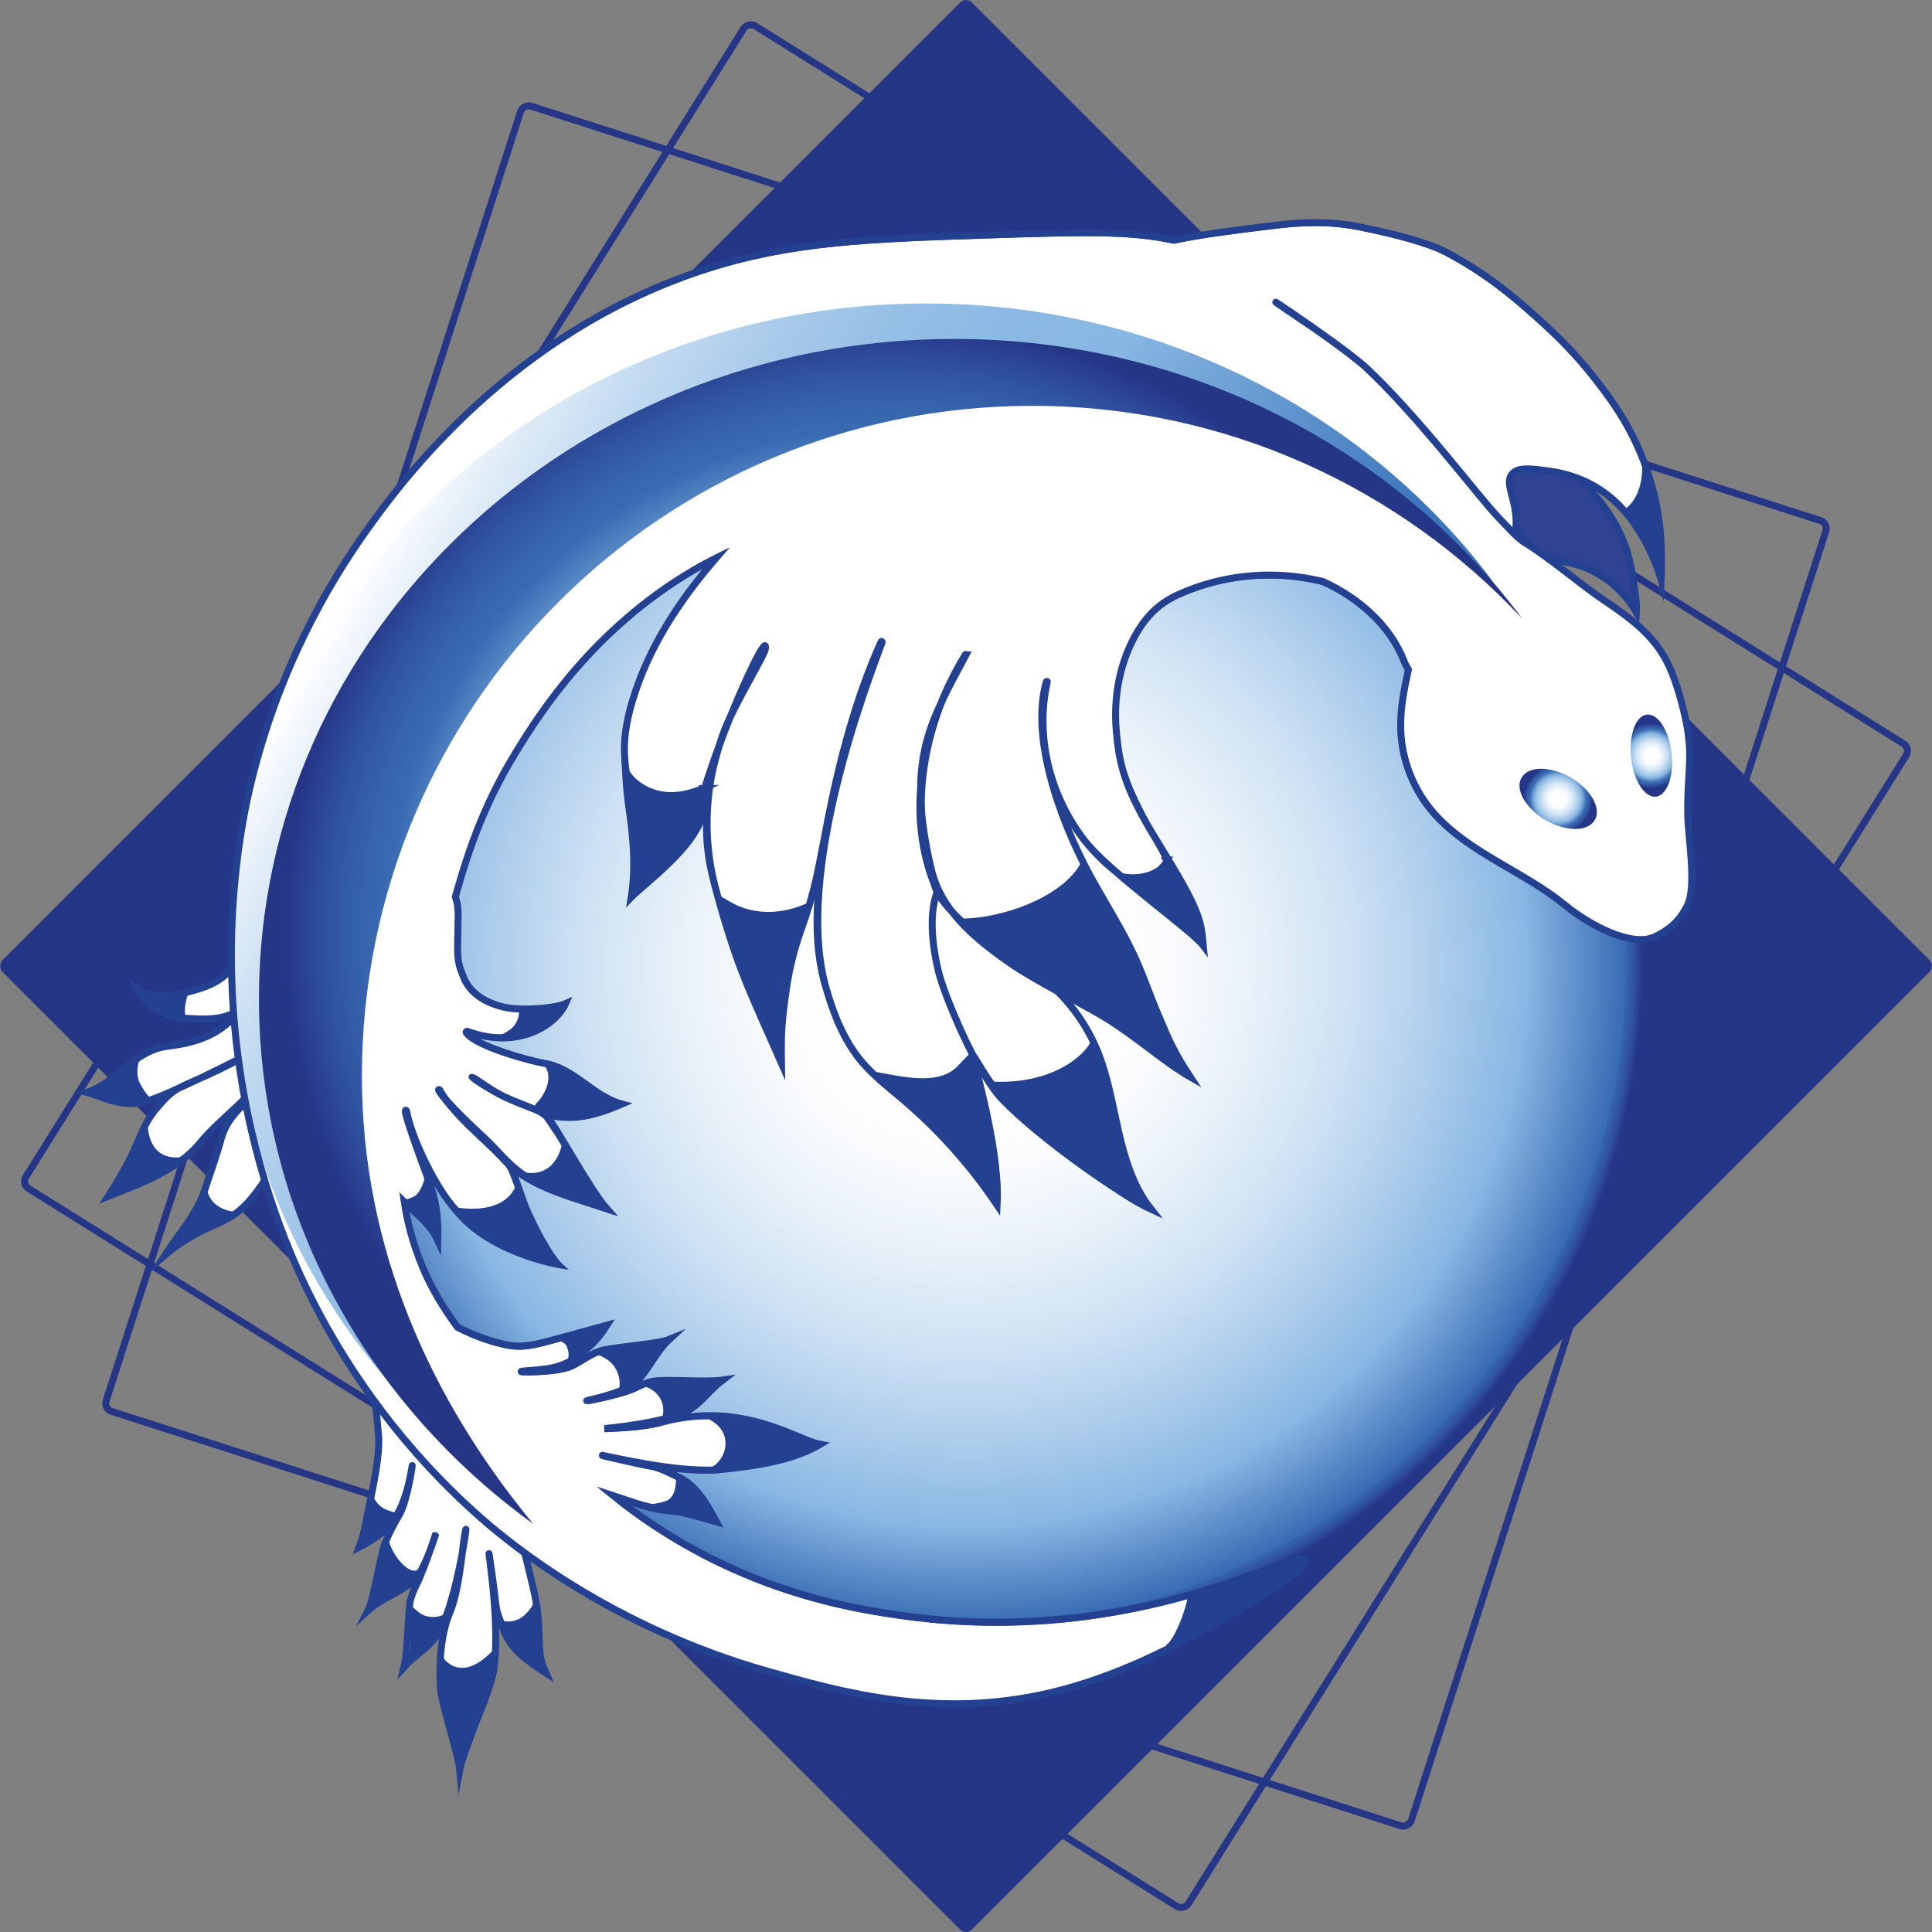 <?xml version="1.0" encoding="UTF-8"?>
<svg id="Calque_2" data-name="Calque 2" xmlns="http://www.w3.org/2000/svg" xmlns:xlink="http://www.w3.org/1999/xlink" viewBox="0 0 560.01 560.01">
  <rect x="0" y="0" width="560.01" height="560.01" fill="#808080" stroke="none"/>
  <defs>
    <style>
      .cls-1 {
        stroke-width: .51px;
      }

      .cls-1, .cls-2, .cls-3, .cls-4, .cls-5, .cls-6, .cls-7, .cls-8, .cls-9 {
        stroke-miterlimit: 10;
      }

      .cls-1, .cls-2, .cls-3, .cls-4, .cls-6, .cls-8, .cls-9 {
        stroke: #244191;
      }

      .cls-1, .cls-3, .cls-8, .cls-10 {
        fill: #244191;
      }

      .cls-2 {
        fill: #304393;
      }

      .cls-2, .cls-3, .cls-4, .cls-5, .cls-6, .cls-7 {
        stroke-width: 2.02px;
      }

      .cls-11 {
        fill: url(#Dégradé_sans_nom_113-3);
      }

      .cls-11, .cls-12, .cls-13, .cls-14, .cls-15, .cls-10 {
        stroke-width: 0px;
      }

      .cls-12 {
        fill: url(#Dégradé_sans_nom_113-2);
      }

      .cls-4, .cls-9 {
        fill: #fff;
      }

      .cls-5 {
        stroke: url(#Dégradé_sans_nom_8-2);
      }

      .cls-5, .cls-6, .cls-7 {
        fill: none;
      }

      .cls-13 {
        fill: url(#Dégradé_sans_nom_214);
      }

      .cls-14 {
        fill: url(#Dégradé_sans_nom_113);
      }

      .cls-15 {
        fill: url(#Dégradé_sans_nom_8-3);
      }

      .cls-7 {
        stroke: url(#Dégradé_sans_nom_8);
      }

      .cls-8, .cls-9 {
        stroke-width: 1.52px;
      }
    </style>
    <radialGradient id="Dégradé_sans_nom_8" data-name="Dégradé sans nom 8" cx="-320.67" cy="-251.81" fx="-320.67" fy="-251.81" r="199.71" gradientTransform="translate(600.68 531.81)" gradientUnits="userSpaceOnUse">
      <stop offset=".17" stop-color="#fff"/>
      <stop offset=".25" stop-color="#f9fbfd"/>
      <stop offset=".35" stop-color="#e8f1f9"/>
      <stop offset=".47" stop-color="#cde1f3"/>
      <stop offset=".59" stop-color="#a8caea"/>
      <stop offset=".68" stop-color="#88b7e3"/>
      <stop offset=".8" stop-color="#396bb3"/>
      <stop offset=".8" stop-color="#3664ad"/>
      <stop offset=".81" stop-color="#30539f"/>
      <stop offset=".82" stop-color="#263687"/>
      <stop offset=".82" stop-color="#263687"/>
    </radialGradient>
    <radialGradient id="Dégradé_sans_nom_8-2" data-name="Dégradé sans nom 8" cx="-155.43" cy="-303.79" fx="-155.43" fy="-303.79" r="199.71" gradientTransform="translate(435.43 583.79)" xlink:href="#Dégradé_sans_nom_8"/>
    <radialGradient id="Dégradé_sans_nom_8-3" data-name="Dégradé sans nom 8" cx="339.96" cy="-99.9" fx="339.96" fy="-99.9" r="239.11" gradientTransform="translate(-59.96 379.91)" xlink:href="#Dégradé_sans_nom_8"/>
    <radialGradient id="Dégradé_sans_nom_113" data-name="Dégradé sans nom 113" cx="451.65" cy="231.55" fx="451.65" fy="231.55" r="10.05" gradientTransform="translate(426.36 -275.37) rotate(60)" gradientUnits="userSpaceOnUse">
      <stop offset=".17" stop-color="#fff"/>
      <stop offset=".25" stop-color="#f9fbfd"/>
      <stop offset=".35" stop-color="#e8f1f9"/>
      <stop offset=".47" stop-color="#cde1f3"/>
      <stop offset=".59" stop-color="#a8caea"/>
      <stop offset=".68" stop-color="#88b7e3"/>
      <stop offset=".82" stop-color="#396bb3"/>
      <stop offset=".86" stop-color="#3664ad"/>
      <stop offset=".92" stop-color="#30539f"/>
      <stop offset=".99" stop-color="#263687"/>
      <stop offset=".99" stop-color="#263687"/>
    </radialGradient>
    <radialGradient id="Dégradé_sans_nom_113-2" data-name="Dégradé sans nom 113" cx="484.13" cy="201.81" fx="484.13" fy="201.81" r="9.44" gradientTransform="translate(38.4 -66.1) rotate(10.3)" xlink:href="#Dégradé_sans_nom_113"/>
    <linearGradient id="Dégradé_sans_nom_214" data-name="Dégradé sans nom 214" x1="96.32" y1="179.24" x2="344.5" y2="322.53" gradientUnits="userSpaceOnUse">
      <stop offset="0" stop-color="#fff"/>
      <stop offset=".06" stop-color="#e3eef8"/>
      <stop offset=".15" stop-color="#c2daf0"/>
      <stop offset=".25" stop-color="#a8caea"/>
      <stop offset=".34" stop-color="#96bfe6"/>
      <stop offset=".44" stop-color="#8bb9e3"/>
      <stop offset=".55" stop-color="#88b7e3"/>
      <stop offset=".9" stop-color="#3c75ba"/>
    </linearGradient>
    <radialGradient id="Dégradé_sans_nom_113-3" data-name="Dégradé sans nom 113" cx="258.16" cy="269.97" fx="258.16" fy="269.97" r="177.5" gradientTransform="matrix(1,0,0,1,0,0)" xlink:href="#Dégradé_sans_nom_113"/>
  </defs>
  <g id="Calque_5" data-name="Calque 5">
    <rect class="cls-7" x="81.31" y="81.31" width="397.4" height="397.4" rx="2.4" ry="2.4" transform="translate(665.87 191.03) rotate(122.01)"/>
    <rect class="cls-5" x="81.31" y="81.31" width="397.4" height="397.4" rx="2.4" ry="2.4" transform="translate(632.26 99.11) rotate(107.82)"/>
  </g>
  <g id="Calque_2-2" data-name="Calque 2">
    <rect class="cls-15" x="81.31" y="81.31" width="397.4" height="397.4" rx="2.4" ry="2.4" transform="translate(280.01 -115.98) rotate(45)"/>
  </g>
  <g id="Calque_1-2" data-name="Calque 1">
    <path class="cls-2" d="M444.75,128.68c5.77,3.84,11.32,8.08,16.04,13.15s8.61,11.02,10.71,17.62c1.23,3.86,1.83,7.89,2.39,11.9.28,2.04.56,4.09.44,6.15-3.36-5.82-8.69-10.47-14.91-13.01-4-1.64-13.32-2.88-17.21-4.77-3.57-1.74-3.31.3-6.71-1.76-3.01-1.82-4.15-5.58-4.77-9.04-.65-3.68-.93-7.67.85-10.95,1.29-2.37,3.51-4.09,5.83-5.47,2.32-1.37,4.8-2.48,7.02-4.02.25-.17.6.14.31.21Z"/>
    <path class="cls-4" d="M69.86,254.2c-1.21,4.45-.06,9.16.24,13.76.27,4.09.1,5.8-1.31,9.64s-4.92,7.05-10.56,8.86c-5.35,1.72-13.31,3.7-18.41.18,2.99,5.85,8.92,8.25,13.55,8.5,4.3.23,10.93.9,15.34-2.11.22-.15.51.11.35.32-7.23,9.37-18.5,9.4-22.03,10.18-8.72,1.92-13.6,10.41-21.84,13.11,3.81.99,10.17,4.63,16.99,2.66,6.92-2,26.57-12.07,26.57-12.07.02-.01.05.02.03.03-.99.85-8.94,4.48-8.96,4.5-7.3,3.28-9.09,3.6-12.56,7.36-8.11,8.77-4.52,9.94-15.92,27.66,8.06-3.25,19.7-7.11,26.65-15.52,6.33-7.68,15.46-13.26,19.75-21.68.08-.17.33-.09.31.1-1.23,7.8-11.29,10.67-13.91,20.35-1.34,4.96-3.13,9.77-4.71,14.66-2.33,7.18-7.52,12.82-11.68,19.18,3.44-2.93,7.26-5.42,11.33-7.37,2.92-1.4,5.98-2.53,8.66-4.35,3.53-2.4,6.18-5.86,8.58-9.39,7.08-10.41,12.43-24.01,11.44-35.22,0-.1.13-.14.17-.04,1.79,4.35,1.43,9.34.23,13.9-1.23,4.68-3.31,9.1-4.78,13.72-2.21,6.93-1.69,5.87-1.09,13.12,1.11-9.25,8.72-6.76,13.9-14.51,6.63-9.93,6.53-23.87-.14-33.75-.11-.16.09-.35.24-.23,5.21,3.95,5.34,13.6,11.13,16.74,5.31,2.87,14.21-1.11,19.03-4.73-3.94.64-10.36-.04-14.71-3.66-4.77-3.97-6.28-8.51-8.14-14.23-.82-2.5-.93-5.19-.3-7.75,2.43-9.79,3.03-20.75-1.19-30.06-2.38-5.25-6.47-9.84-11.59-12.55-2.17-1.15-5.51-2.69-8.03-2.38s-5.29,3.07-7.08,4.7c-2.51,2.29-4.64,5.07-5.54,8.39Z"/>
    <path class="cls-4" d="M109.7,415.63c.38,3.53-.22,9.33-2.63,20.56-1.35,6.29-1.2,7.39-3.01,12.33,4.9-2.54,8.41-5.15,10.88-9.24,2.26-3.74,3.61-8.84,4.39-13.62.72-4.36-1,9.07-3.56,13.38-1.62,2.73-3.04,5.44-4.21,8.39-1.26,3.17-3.26,16.21-4.9,19.42,3.79-3.45,8.7-5.01,12.72-8.15,3.26-2.54,6.15-11.66,6.78-13.6,1.27-3.94-3.08,9.69-5.48,14.33-.62,1.21-1.43,3.17-1.73,4.5-.75,3.37-.68,14.45-1.86,19.3,2.91-3.23,6.14-4.99,8.7-8.01,6.92-8.16,10.82-42.44,8.68-28.84-.5,3.18-1.41,14.77-4.08,21.06-2.65,6.23-3.15,14.87-2.76,21.63.27,4.66,5.23,19.49,5.63,23.91.87-4.59,6.52-18.08,7.47-20.85,1.46-4.27,2.03-5.68,2.42-8.46,1.69-11.82-1.02-29.64-1.41-33.33-.06-.57,1.48,9.62,1.92,14.27.27,2.91,1.43,5.27,2.41,8.03,1.97,5.53,7.22,9.1,12.15,12.29-2.14-4.82-1.7-5.96-2.1-14.31-.17-3.61-.83-7.17-1.65-10.7-3.98-17.06-8.63-34.87-20.56-47.7-5.84-6.27-13.11-10.99-20.31-15.64-1.93-1.25-5.6-3.44-7.7-1.25-1.68,1.75-.06,4.44.77,6.22,2.8,6.03,2.3,7.42,3.02,14.06Z"/>
    <path class="cls-9" d="M304.67,490.89c19.37-4.61,35.73-13.51,45.82-19,12.37-6.73,29.05-17.26,27.94-19.56-1.35-2.82-26.74,12.07-65.94,16.76-23.03,2.76-41.5.87-51.41-.56-11.82-1.71-34.41-5.18-59.79-19-9.02-4.91-16.74-10.22-23.44-15.62,1.74.58,3.47,1.16,5.2,1.72,3.44,1.12,6.92,2.23,10.52,2.54,3.43.3,5.07-1.2,6.88-.92.86.13,1.56-.68,1.29-1.51-1.1-3.31-1.17-5.54-5.31-7.42-2.66-1.21-4.92-2.56-7.8-3.08-4.6-.82-14.62-3.22-14.06-3.11,3.64.69,21.17,4.9,33.09,4.21,2.94-.17,15.35-4.09,18.35-4.89,3.94-1.05,5.33-1.82,7.17-2.1,2.44-.37.59-.88.05-1.01-2.75-.66-4.75-.84-8.15-2.94-5.03-3.12-6.52-3.55-12.83-4.35-6.77-.86-13.71-.56-20.26,1.38-4.84,1.43-12.09,1.78-16.83,1.95,8.07-.79,20.73-2.63,25.54-6.06,3.22-2.3,5.25-5.37,8.72-8-4.93.77-7.94.76-12.02.65-2.6-.07-4.22-1.04-8.34-.27-1.2.22-3.07.87-4.13,1.48-4.1,2.36-18.16,4.85-14.28,3.95,1.98-.46,11.31-2.57,14.12-5.61,3.47-3.74,5.43-8.5,9.19-11.99-3.33,1.37-16.49,2.26-19.76,3.25-3.04.91-5.56,3.01-8.42,4.39-4.51,2.18-18.33,1.86-13.93,1.51,4.83-.38,9.83-.53,13.95-3.23,3.99-2.61,7.18-5.39,10.12-10.07-5.07,1.39-16.21,4.47-18.32,4.99-4.14,1.02-6.91,1.49-10.4.81-5.2-1.01-10.02-2.85-14.67-5.21-5.44-7.41-9.35-14.39-12.27-23.22-1.46-4.42-2.48-8.73-3.12-13.04,4.41,4.36,7.52,6.39,9.72,11.18.17-7.27-.07-10.98-2.68-17.77-1.74-4.52-6.71-18.43-6.77-19.85-.01-.27.33-.27.38,0,1.74,9.3,7.38,18.78,12.9,26.96,9.54,14.15,31.78,17.68,31.78,17.68,0,0-6.11-5.46-14.95-29.71-.96-2.64-15.84-13.32-20.46-20.89-.1-.16.21-.28.3-.12,4.77,8.16,14.03,14.44,20.2,20.55,7.75,7.69,20.03,11.14,28.26,13.91-10.15-11.99-8.18-13.56-17.49-26.69-1.49-2.1-10.99-5.64-12.17-6.23-4.33-2.17-9.1-6.26-9.59-5.66-.53.65,14.57,10.09,26.84,11.78,7.03.97,13.11-2.67,16.86-3.88-8.39-2.23-13.79-10.17-22.61-11.58-3.58-.57-19.93-4.91-22.58-8.89-.14-.21.09-.43.33-.35,16.86,5.62,27.58-6.59,27.97-7.39-5.48.83-12.46,1.65-17.89.24-5.74-1.48-9.39-4.38-11.05-8.23-1.62-3.76-1.9-5.46-1.86-9.55.04-4.61.91-9.37-.55-13.75-.03-.1-.08-.19-.11-.29,4.28-15.28,8.97-28.02,17.97-42.59,6.5-10.53,21.92-34.91,50.85-51.97,2.46-1.45,4.7-2.66,6.79-3.69-11.58,13.39-21.19,28.3-25.38,45.5-.85,3.49-1.25,7.08-1.23,10.67.03,5.18.37,10.8,1.11,15.89,1.31,9.07,2.11,17.74.58,26.78,4.28-4.47,19.26-15.01,21.35-24.93,4.26-20.26,7.79-32.89,17.78-47.38-4.77,7.65-8.87,15.94-11.62,22.9-5.71,14.45-7.66,30.8-2.97,45.62,2.34,7.39,6.24,14.18,9.36,21.27,4.27,9.69,5.63,20.39,9.93,30.15-.12-8.2-2.68-15.39-.62-22.84,1.75-6.32,5.07-12.1,7.18-18.31,3.46-10.19,4.08-15.01,6.89-29.43,3.42-17.56,8.43-36.25,15.44-51.59.08-.18.36-.04.29.14-3.76,10.32-27.02,69.31-16.19,100.47,2.6,7.48,5.2,15.16,10.33,21.19,3.53,4.15,7.9,7.48,12.04,11.01,10.39,8.85,19.55,19.13,27.15,30.47,1.77-15.12-5.38-22.84-8.08-33.42-.81-3.16.52-6.52.91-9.77,2.53,3.84,5.21,9.04,8.43,12.4,10.9,11.38,34.58,27.95,43.38,32.01-5.09-6.4-7.58-14.46-9.41-22.43-1.83-7.97-3.12-16.13-6.25-23.69-2.64-6.37-6.56-12.2-11.46-17.05.01-.02,0,0,0-.01,4.59,1.68,9.24,3.22,13.68,5.26,9.67,4.44,17.1,15.22,24.8,19.59-8.49-12.73-12.35-23.45-15.63-31.84-3.47-8.86-9.09-18.52-13.61-26.88-9.14-16.92-17.04-40.38-12.5-55.84.05-.16.32-.12.28.04-3.42,16.44.92,33.51,10.99,46.06,4.49,5.6,6.41,6.95,9.75,9.61,7.38,5.88,18.58,11.09,22.72,16.53-2.19-6.66-1.39-7.01-11.6-25.98-8.65-16.06-11.07-22.39-11.89-32.18-.63-7.6.3-15.3,3.11-22.39,4.97-12.53,11.91-15.7,16.12-17.51,8.71-3.73,18.27-5.43,27.74-5.06,4.38.17,8.73.79,12.99,1.84,10.68,4.87,19.52,12.92,23.48,23.05.36.92.78,1.74,1.24,2.48-1.21,5.62-2.35,11.25-2.23,16.95.2,9.12,3.76,18.12,9.85,24.91,10.24,11.4,25.94,16.66,37.79,26.37,7.06,5.79,19.41,12.39,26.05,9.16,3.06-1.49,6.94-3.74,9.52-9.34,2.58-5.6.1-19.7,0-25.86-.23-13.5,2.05-17.35-1.22-30.45-1.53-6.13-3.33-12.32-6.88-17.54-4.21-6.18-10.54-10.52-16.72-14.72-7.17-4.87-14.92-11.77-22.91-16.65-.87-1.64-1.59-2.98-2.08-3.87.63-8.03-3.56-12.72-1.12-15.65,1.66-1.99,5.1-1.6,8.94-1.12,4.07.51,11.87,1.5,19.56,7.82,10.54,8.67,14.73,23.87,14.73,23.87,0,0,.31-7.33-.2-13.26-1.34-15.83-7.45-29.13-14.53-39.02-8.23-11.5-14.48-17.58-21.79-24.13-7.11-6.37-14.74-12.62-25.71-18.44-5.34-2.83-14.97-5.29-24.59-7.26-8.92-1.84-16.74-1.58-25.15-.56-10.83,1.32-20.89,2.55-29.26,4.31-13.18-2.84-26.96-2.39-54.01-1.51-34.4,1.12-56.97,1.86-82.15,10.06-56.08,18.27-87.76,61.39-97.79,75.44-11.31,15.84-25.6,40.47-33.53,73.2-2.36,9.73-9.35,41.65-3.35,82.7,4.84,33.09,15.88,56.83,20.12,65.38,17.57,35.47,40.71,57.18,50.85,65.94,7.49,6.48,36.53,30.64,82.15,43.59,21.46,6.09,49.22,13.98,82.15,6.15ZM279.9,190.02c-10.41,17.12-15.61,39.07-10.83,58.82.55,2.26,1.27,4.46,2.12,6.62-.23.21-.45.44-.65.68-.31-.83-.61-1.67-.89-2.51-7.05-21.2-1.41-45.31,10.08-63.71.06-.1.23,0,.17.1Z"/>
    <ellipse class="cls-14" cx="451.65" cy="231.55" rx="7.16" ry="12.27" transform="translate(25.3 506.92) rotate(-60)"/>
    <ellipse class="cls-12" cx="478.67" cy="218.99" rx="5.91" ry="11.97" transform="translate(-21.12 53.8) rotate(-6.29)"/>
    <path class="cls-13" d="M96.75,301.69c0-107.33,87.01-194.34,194.34-194.34,56.05,0,106.55,23.74,142.01,61.7-36.48-49.05-96.65-81.09-164.71-81.09-111.27,0-201.48,85.63-201.48,191.25,0,62.09,31.18,117.26,79.48,152.2-30.86-34.4-49.64-79.86-49.64-129.72Z"/>
    <path class="cls-11" d="M104.9,311.98c0-107.33,87.01-194.34,194.34-194.34,56.05,0,106.55,23.74,142.01,61.7-36.48-49.05-96.65-81.09-164.71-81.09-111.27,0-201.48,85.63-201.48,191.25,0,62.09,31.18,117.26,79.48,152.2-29.72-36.01-49.64-79.86-49.64-129.72Z"/>
    <path class="cls-6" d="M157.86,323.06c7.85,1.72,13.33.86,22.42-3.04-8.39-2.23-13.74-10.42-22.56-11.83-3.58-.57-19.93-4.91-22.58-8.89-.14-.21.09-.43.33-.35,14.95,5.48,25.82-2.02,28.47-8.04-2.84,1.29-12.95,2.29-18.39.88-5.74-1.48-9.39-4.38-11.05-8.23-2.47-5.72-1.81-6.67-1.7-18.58.01-1.58-.22-3.16-.69-4.66-.12-.37.26.86-.13-.35,4.28-15.28,8.97-28.02,17.97-42.59,6.5-10.53,21.92-34.91,50.85-51.97,2.46-1.45,4.7-2.66,6.79-3.69-10.69,12.37-19.71,26.03-24.32,41.6-1.34,4.51-2.29,9.17-2.28,13.87,0,5.38,1.26,10.66,2.03,15.98,1.31,9.07,16.49,15.14,18.58,5.22,4.26-20.26,21.54-58.17,20.22-50.14-.29,1.75-8.87,15.94-11.62,22.9-5.71,14.45-6.85,30.57-2.97,45.62,1.85,7.15,5.01,17.66,7.83,24.88,3.54,9.05,7.16,16.78,11.46,26.54-.12-8.16-.04-11.71,1.51-22.1.82-5.46,2.15-10.85,4-16.06,4.41-12.38,4.86-16.67,7.94-32.43,3.42-17.56,8.32-35.91,15.44-51.59.08-.18.36-.04.29.14-3.76,10.32-25.96,67.02-16.19,100.47,2.22,7.61,5.2,15.16,10.33,21.19,3.53,4.15,7.9,7.48,12.04,11.01,10.39,8.85,19.55,19.13,27.15,30.47.73-14.83-5.07-35-7.1-43.63,2.53,3.84,4.98,8.69,8.44,11.8,6.29,5.65,12.01,10.11,18.55,15.46,7.5,6.14,15.95,13.54,24.75,17.59-5.09-6.4-7.58-14.46-9.41-22.43-1.83-7.97-3.12-16.13-6.25-23.69-2.64-6.37-6.56-12.2-11.46-17.05.01-.02,9.65,5.09,13.81,7.64,9.12,5.56,16.97,12.83,24.67,17.2-8.49-12.73-10.78-22.76-15.61-33.7-3.84-8.7-9.11-16.66-13.63-25.03-9.14-16.92-17.04-40.38-12.5-55.84.05-.16.32-.12.28.04-3.6,15.95.79,33.18,10.91,46.11,7.25,9.27,30.88,25.82,34.33,30.36-.68-7.75-1.22-10.63-13.37-30.24-9.51-15.37-11.01-22.28-11.86-31.91-.71-7.98.33-16.07,3.41-23.47,4.94-11.86,11.68-14.93,15.79-16.7,8.71-3.73,18.27-5.43,27.74-5.06,4.38.17,8.73.79,12.99,1.84,10.68,4.87,19.52,12.92,23.48,23.05.36.92.78,1.74,1.24,2.48-1.21,5.62-2.35,11.25-2.23,16.95.2,9.12,3.76,18.12,9.85,24.91,10.24,11.4,25.94,16.66,37.79,26.37,7.06,5.79,19.41,12.39,26.05,9.16,3.06-1.49,6.94-3.74,9.52-9.34,2.58-5.6.1-19.7,0-25.86-.23-13.5,2.05-17.35-1.22-30.45-1.53-6.13-3.33-12.32-6.88-17.54-4.21-6.18-10.54-10.52-16.72-14.72-7.17-4.87-14.92-11.77-22.91-16.65-.87-1.64-1.59-2.98-2.08-3.87.63-8.03-3.56-12.72-1.12-15.65,1.66-1.99,5.1-1.6,8.94-1.12,4.07.51,11.87,1.5,19.56,7.82,10.54,8.67,14.73,23.87,14.73,23.87,0,0,.31-7.33-.2-13.26-1.34-15.83-7.45-29.13-14.53-39.02-8.23-11.5-14.48-17.58-21.79-24.13-7.11-6.37-14.74-12.62-25.71-18.44-5.34-2.83-14.97-5.29-24.59-7.26-8.92-1.84-16.74-1.58-25.15-.56-10.83,1.32-20.89,2.55-29.26,4.31-13.18-2.84-26.96-2.39-54.01-1.51-34.4,1.12-56.97,1.86-82.15,10.06-56.08,18.27-87.76,61.39-97.79,75.44-11.31,15.84-25.6,40.47-33.53,73.2-2.36,9.73-9.35,41.65-3.35,82.7,4.84,33.09,15.88,56.83,20.12,65.38,17.57,35.47,40.71,57.18,50.85,65.94,7.49,6.48,36.53,30.64,82.15,43.59,21.46,6.09,49.22,13.98,82.15,6.15,19.37-4.61,35.73-13.51,45.82-19,12.37-6.73,29.05-17.26,27.94-19.56-1.35-2.82-26.74,12.07-65.94,16.76-23.03,2.76-41.5.87-51.41-.56-11.82-1.71-34.41-5.18-59.79-19-9.02-4.91-16.74-10.22-23.44-15.62,2.12.71,4.24,1.41,6.35,2.09,3.56,1.15,7.23,1.85,10.94,2.35,4.19.56,7.65,1.79,12.51,3.13-2.76-5.18-5.87-10.72-11.22-13.14-2.66-1.21-4.92-2.56-7.8-3.08-4.6-.82-14.62-3.22-14.06-3.11,3.64.69,21.17,4.9,33.09,4.21,2.94-.17,10.65-1.08,16.02-2.26,6.35-1.39,10.73-3.17,14.02-5.13-4.37-.78-13.09-6.34-25.74-7.95-6.88-.87-13.84-.22-20.53,1.58-4.82,1.3-11.7,1.63-16.26,1.79,8.07-.79,20.73-2.63,25.54-6.06,3.22-2.3,5.25-5.37,8.72-8-4.93.77-16.28-.41-20.51.41-1.23.24-3.1.99-4.21,1.58-4.37,2.32-17.85,4.7-14.05,3.82,1.98-.46,11.31-2.57,14.12-5.61,3.47-3.74,5.43-8.5,9.19-11.99-3.33,1.37-16.49,2.26-19.76,3.25-3.04.91-5.56,3.01-8.42,4.39-4.51,2.18-18.33,1.86-13.93,1.51,4.83-.38,9.83-.53,13.95-3.23,3.99-2.61,7.18-5.39,10.12-10.07-5.07,1.39-13.18,3.67-18.32,4.99-3.44.88-6.91,1.49-10.4.81-5.2-1.01-10.02-2.85-14.67-5.21-5.44-7.41-9.35-14.39-12.27-23.22-1.46-4.42-2.48-8.73-3.12-13.04,4.41,4.36,7.52,6.39,9.72,11.18.17-7.27-.48-11.78-3.08-18.57-1.74-4.52-6.54-17.74-6.36-19.04.04-.27.3-.23.35.03,1.74,9.3,11.1,27.62,16.86,30.81,5.87,3.24,15.95,6.89,20.64,8.99.37.16,2.39,3.68,2.25,3.3-1.84-4.9-7.1-21.09-9.19-25.89-1.04-2.4-5.4-7.08-9.3-10.64-5.34-4.89-10.92-10.7-11.97-12.58-.09-.16.21-.28.3-.12,4.77,8.16,12.13,13.24,18.89,20.53,7.42,8,21.34,11.15,29.57,13.93-4.87-5.43-15.23-24.81-17.47-26.91-1.76-1.64-7.7-3.38-12.28-5.55-4.06-1.93-8.81-5.41-8.81-5.41M280,189.83c-9.97,18.91-17.58,29.62-10.22,61.45,1.94,8.39,7.07,20.05,36.75,36.06-35.92-22.54-35.29-30.51-35.48-30.27-.31-.83-1.02-2.79-1.3-3.63-7.05-21.2-1.41-44.88,10.08-63.71.06-.1.22,0,.17.1Z"/>
    <path class="cls-6" d="M441.08,156.66c-1.73-1.21-4.6-4.46-6.84-6.76-5.32-5.48-23.46-29.61-38.34-43.39-7.95-7.36-43.43-30.48-15.64-11.77"/>
    <path class="cls-3" d="M278.34,309.7c2.91-3,4.66-4.98,2.91-3-.45.51,1.91,4.41,2.01,5.09,2.68,17.53,4.89,28.7,5.29,34.35-3.1-3.42-9.69-11.36-12.79-14.78-2.14-2.36-4.29-4.74-6.72-6.8-2.82-2.41-9.08-7.67-13.82-12.58,7.67,1.41,17.45,3.56,23.11-2.27Z"/>
    <path class="cls-3" d="M214.08,263.73c6.43,2.48,13.1,1.96,19.48-.65-1.08,2.38-1.45,5.21-2.53,7.59-.49,1.08-.98,2.17-1.39,3.29-.39,1.08-.38,2.35-1.02,3.31-3.46,5.19-3.58,23.03-3.46,24.96.01.18-1.07-5.39-1.2-5.51-.66-.6-2.26-1.25-2.65-2.05-5.34-10.75-12.23-33.57-12.23-33.57,0,0,3.64,2.11,5.02,2.65Z"/>
    <path class="cls-3" d="M203.6,228.56c0,3.21-.64,6.43-2.12,9.88-1.21,2.83-8.04,11.31-10.35,13.34-2.11,1.85-4.23,3.7-6.34,5.55-.16.14-.36.29-.57.26-.31-.05-.42-.43-.44-.74-.17-2.18.14-4.74.28-6.92.12-1.9-1.78-24.91-1.78-24.91,0,0,7.1,9.71,21.34,3.54Z"/>
    <path class="cls-3" d="M316.58,303.33c1.39,1.13,1.59,3.12,2.03,4.85.86,3.39,1.17,6.3,2,9.7.82,3.35,2.15,7,3.22,10.27.49,1.49.05,3.34.65,4.79,1.68,4.08,3.01,8.29,5.28,12.07.23.39,1.32,2.06.99,2.37-.32.3-1.71-.13-2.07-.38-4.8-3.33-30.48-20.27-40.15-32.44,16.14.46,25.22-6.82,28.04-11.24Z"/>
    <path class="cls-3" d="M313.83,251.3c3.55,6.28,3.62,4.7,6.54,10.63l3.83,7.07c1.08,1.99,2.16,3.98,3.23,5.96,2.24,4.12,3.25,7.7,5.17,11.98.93,2.08,7.88,18.18,9.58,22.83-2.61-.22-4.76-4.82-6.53-6.75-1.41-1.54-3.78-.98-5.47-2.21-4.46-3.24-6.12-5.29-11.19-7.43-2.55-1.08-7.39-4.88-10-5.81-9.29-3.34-17.83-8.73-24.87-15.64-.67-.66-4.94-4.66-4.73-4.67,11.24-.23,28.32-5.91,34.43-15.97Z"/>
    <path class="cls-3" d="M338.32,249.39c1.4,1.85,2.18,4.32,3.58,6.17.93,1.23,1.43,3.31,2.18,4.66.8,1.44,1.62,2.63,2.04,4.23.49,1.84,1.6,2.66,1.44,4.56-.02.19-.04.4-.14.57-.22.39-.78.47-1.19.31s-.73-.51-1.03-.85c-2.83-3.16-6.57-4.56-9.69-7.44-1.55-1.44-8.6-7.23-8.6-7.23,0,0,8.51.99,11.42-4.98Z"/>
    <path class="cls-3" d="M151.41,292.71c.25,2.68-1.13,5.44-3.41,6.85.79.15,1.59-.16,2.34-.46,2.46-.99,4.91-1.97,7.37-2.96.81-.32,4.53-2.59,4.31-3.43-.1-.4-3.22.96-3.61.8-1.14-.46-2.42-.05-3.63.18s-2.69.16-3.36-.87"/>
    <path class="cls-3" d="M156.12,320.63c4.56,1.7,6.94,2.05,13.65,1.76.11,0,7.42-2.53,7.47-2.64.13-.32-9.78-6.63-10.11-6.74-2.42-.78-7.58-3.08-7.58-3.08,0,0,2.15,4.74-3.43,10.7Z"/>
    <path class="cls-10" d="M163.05,330.75s-1.14,10.67-10.95,9.11c2.2,1.5,6.7,3.66,8.9,5.16,1.3.88,10.27,4.05,12.93,4.43.51-1.06-.9-2.6-1.89-3.24-3.59-2.31-8.99-15.47-8.99-15.47Z"/>
    <path class="cls-1" d="M149.87,343.54c2.41,4.49,5.56,17.54,11.62,22.7-4.19-.81-12.22-3.62-16.42-5.31-1.19-.48-13.96-10.91-13.96-10.91,0,0,14.77,3.52,18.76-6.48Z"/>
    <path class="cls-8" d="M123.91,341.33c1.72,2.37,2.3,12.57,2.37,15.5-1.13-1.75-8.21-8.19-8.44-8.43,0,0,0,0,0,0,2.59-.69,4.62-1.35,6.07-7.06Z"/>
    <path class="cls-10" d="M47.74,293.2c-1.96-.77-5.7-2.97-6.82-4.75,1.46-1.14,13.59-.41,13.59-.41,0,0-1.44,4.26-.72,6.36-1.97.05-4.2-.47-6.05-1.2Z"/>
    <path class="cls-10" d="M43.6,317.86c-4.9,2.67-12.42,2.28-16.78-1.19.94-1.36,3.61-2.21,5.04-3.03,1.24-.72,2.39-1.61,3.52-2.49,1.57-1.22,3.26-2.87,4.98-3.66-.66,1.93-.73,3.97-.09,5.92.15.46,2.7,5.08,3.34,4.46Z"/>
    <path class="cls-10" d="M53.32,335.33c-5.89,3.43-13.81,7.9-20.54,10.44-.02-1.86,2.22-5.65,3.4-7.09,1.94-2.38,6.63-13.81,6.63-13.81,0,0-.89,12.26,10.51,10.46Z"/>
    <path class="cls-10" d="M62.25,348.87c1.51,1.35,3.5,2.07,5.51,2.35-5.69,3.29-11.34,6.64-16.95,10.06.61-2.05,2.47-3.47,3.47-5.37.99-1.89,1.09-4.2,2.29-5.97.67-.99,1.63-1.74,2.4-2.66.54-.65.91-1.41,1.07-2.24.37,1.46,1.08,2.81,2.23,3.83Z"/>
    <path class="cls-1" d="M135.42,483.54c3.09-.65,5.57-2.88,7.82-5.1-1.09,9.75-5.33,22.15-9.67,31.1-1.04-1.28-3.39-13.39-4.36-14.46-1.72-1.89-1.72-4.73-1.63-7.29.09-2.44-.07-5.12.39-7.48,1.71,2.46,4.39,3.87,7.44,3.23Z"/>
    <path class="cls-1" d="M123.41,468.66c2.04.61,4.33.29,6.12-.85-2.74,6.04-6.5,8.14-9.75,12.21-.2.26-.49.54-.81.45-.45-.13-.35-.79-.19-1.23,1.53-4.28-1.43-9.63.42-13.49,1.28,1.18,2.43,2.4,4.2,2.92Z"/>
    <path class="cls-1" d="M122.12,454.48c-3.64,4.78-8.85,8.07-13.94,11.25-.56-.98.26-2.12.84-3.09,1.2-2.01,2.8-19.1,3.26-16.72.99,5.2,6.98,12.31,9.84,8.56Z"/>
    <path class="cls-1" d="M115.13,438.91c-3.11,2.95-6.32,5.81-9.62,8.55-.46-1.19-.22-2.51.03-3.76.36-1.84,1.71-11.06,2.83-9.04,1.82,3.28,4.82,3.55,6.76,4.25Z"/>
    <path class="cls-1" d="M152.55,468.03c1-1.05,2.05-2.17,2.36-3.59,1.15,5.8-.46,12,1.38,17.62-1.61.11-3.07-.92-4.26-2.02-1.51-1.41-9.15-10.72-6.97-10.11,3.28.91,5.87-.22,7.49-1.9Z"/>
    <path class="cls-10" d="M187.21,436.38c1.31-.26,2.62-.52,3.92-.78.87-.17,1.76-.35,2.51-.83,2.05-1.29,2.3-4.12,2.34-6.53,1.65.07,3.43.68,4.53,1.92,1.11,1.23,1.86,2.73,2.61,4.21.66,1.32,1.33,2.64,1.99,3.96,2.58,2.91-1.77,1.36-3.12,1-1.86-.5-4.74-1.77-6.65-1.54-1.24.15-2.47.46-3.71.31-1.59-.18-3.1-.84-4.43-1.72Z"/>
    <path class="cls-10" d="M210.24,417.51c.42,3.32-1.57,6.8-4.65,8.12,3.92-.01,7.91-.04,11.66-1.17,2.07-.62,6.63-1.52,8.74-2.02,8.38-1.97,7.33-3.24,5.87-4.4-3.43-3.04-9.65-4.5-14.12-5.48-1.63-.36-3.3-.56-4.96-.76-2.7-.33-5.53-.92-8.24-.91,2.76,1.25,5.33,3.32,5.7,6.62Z"/>
    <path class="cls-10" d="M191.15,404.99c1.17,1.84,1.44,4.24.7,6.29,4.45-.66,8.68-2.74,11.92-5.87,1.11-1.07,3.45-2.95,3.12-4.46-1.24-.65-4.02.24-5.42.33-2.19.14-4.31-.64-6.48-.97-2.74-.42-6.52-.26-8.84,1.36,2.02.55,3.84,1.51,4.99,3.33Z"/>
    <path class="cls-10" d="M178.04,396.08c1.38,1.95,1.9,4.49,1.38,6.83,5.48-2.69,9.83-7.58,11.86-13.34-1.55.09-2.32-.33-3.82.06-1.87.49-4.34,1.34-6.27,1.17-2.6-.23-6.14.37-8.27,1.77,2.02.72,3.84,1.71,5.11,3.5Z"/>
    <path class="cls-10" d="M164.42,390.63c.56,1.72.69,2.98-.56,4.28,4.37-2.33,8.27-5.57,11.37-9.43-2.95.15-6.13,1.68-9.08,1.83-1.45.07-3.29.37-4.58,1.01,1.29.76,2.37.82,2.86,2.31Z"/>
    <path class="cls-3" d="M339.12,477.3c11.64-5.64,22.89-12.06,33.67-19.2,2.15-1.43,4.5-3.24,4.66-5.82-4.06.63-7.9,2.29-11.81,3.39-2.09.7-4.16,1.4-6.25,2.1-4.44,1.73-9.76,2.72-14.19,4.83.43.91-2.73,11.42-6.08,14.7Z"/>
    <path class="cls-1" d="M476.15,132.97c1.31,1.65,1.35,4.02,1.83,6.07.75,3.21.77,6.19,1.52,9.4,1.01,4.33,1.61,11.25.6,15.58.15-.64-3.51-8.41-4-9.5-.55-1.23-5.37-6.47-5.37-6.47,0,0,6.45-3.25,5.41-15.07Z"/>
    <path class="cls-6" d="M284.29,309.56c-1.46-1.08-10.31-19.65-12.39-28.47-1.67-7.09-2.82-16.94.12-23.5"/>
  </g>
</svg>